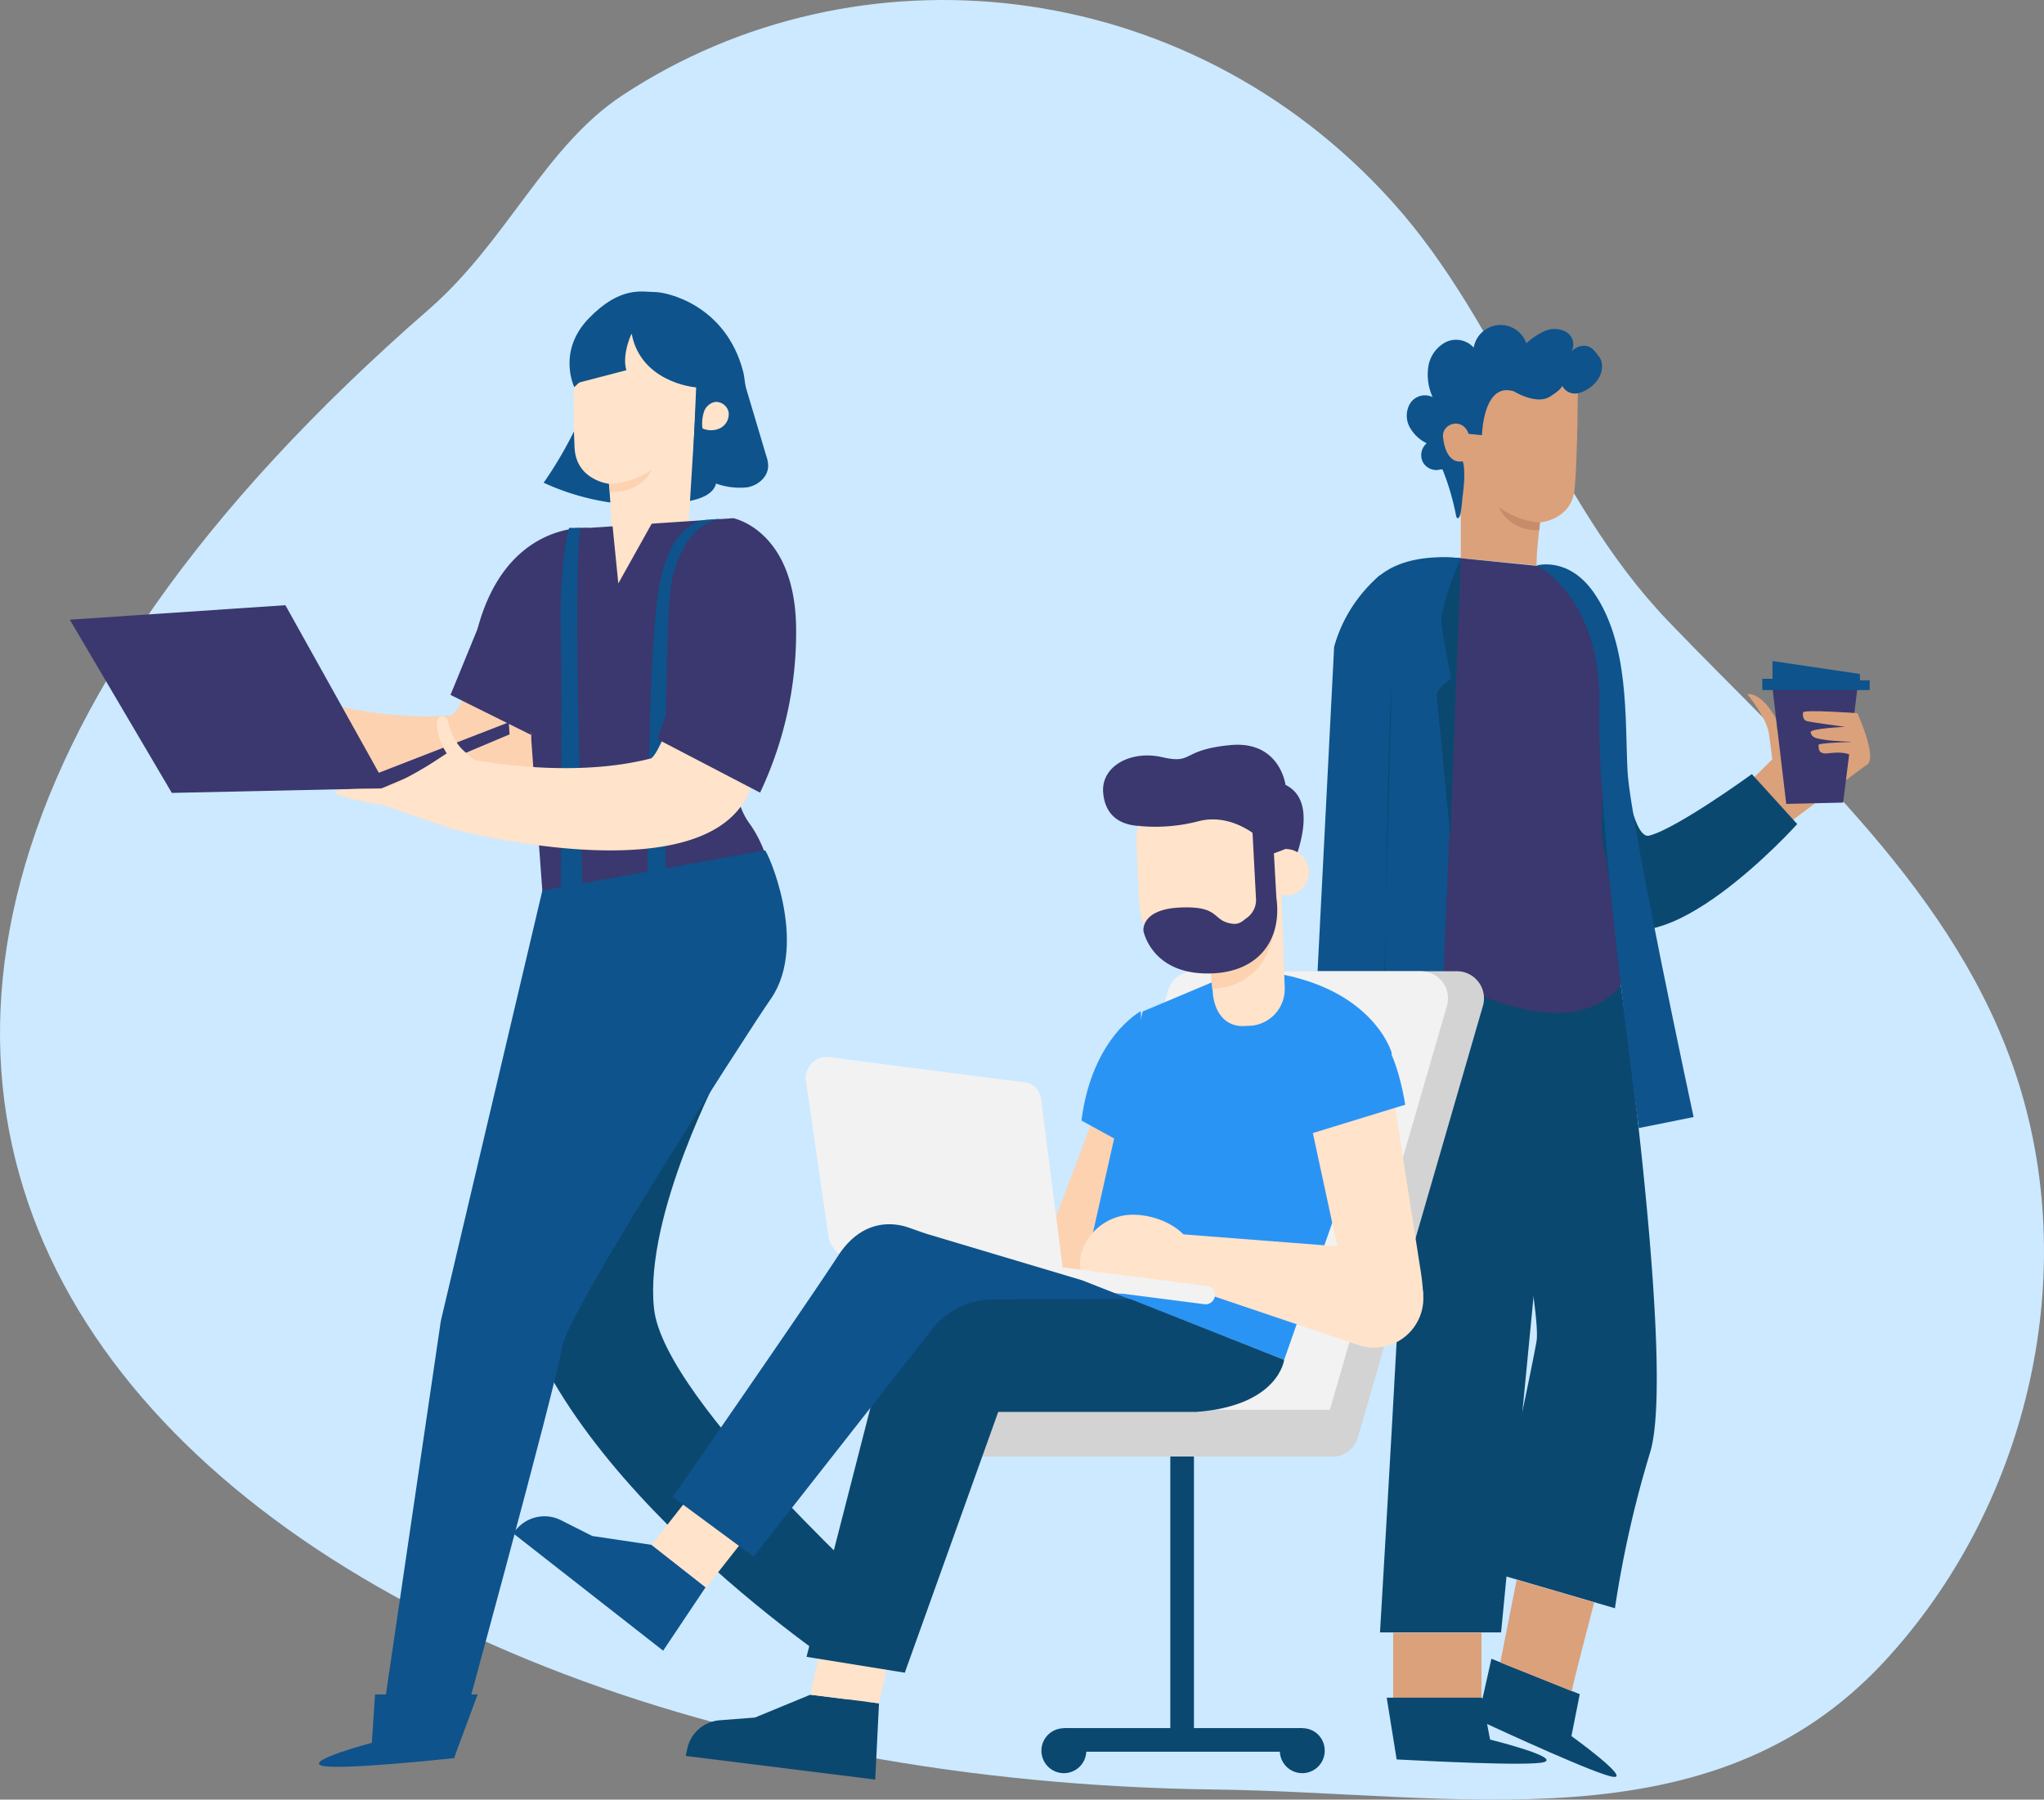 <svg xmlns="http://www.w3.org/2000/svg" width="463.424" height="407.916" viewBox="0 0 463.424 407.916">
  <rect x="0" y="0" width="463.424" height="407.916" fill="#808080" stroke="none"/>
  <g id="remote-team" transform="translate(-30.903 -54.448)">
    <path id="Caminho_173" data-name="Caminho 173" d="M172.063,76.028c53.019-34.941,127.527-27.818,174.4,24.044,25.627,28.366,36.036,67.385,62.637,95.143,29.949,31.227,65.742,61.6,79.316,104.213,14.427,45.289,1.765,97.212-30.5,131.849-39.262,42.123-96.969,29.462-151.51,28.792C83.068,457.27-82.929,308.194,128.3,124.422,145.949,108.96,154.532,87.533,172.063,76.028Z" transform="translate(0 0)" fill="#cce9ff"/>
    <path id="Caminho_174" data-name="Caminho 174" d="M702.944,310.8c-1.157.365-7.244,4.87-7.244,4.87l-7.183,4.626-.3-2.618s-2.922-5.844-6.513-5.6c0,0,4.322,5.3,4.87,8.826s.791,5.965.791,5.965h0l-4.748,4.687,7.913,10.166,18.566-13.879S704.1,310.431,702.944,310.8Z" transform="translate(-254.644 -100.302)" fill="#dba17b"/>
    <path id="Caminho_175" data-name="Caminho 175" d="M710.336,310.8l-3.226,25.871-12.9.3L691.1,310.8Z" transform="translate(-258.322 -100.305)" fill="#3a386e"/>
    <path id="Caminho_176" data-name="Caminho 176" d="M711.649,307.174H687.3v-2.557h2.313V300.6l19.784,2.922.061,1.461h2.191v2.5" transform="translate(-256.835 -96.314)" fill="#0e538c"/>
    <path id="Caminho_177" data-name="Caminho 177" d="M715.923,331.649c4.5.426-1.157-11.931-1.157-11.931s-12.174-.852-12.3-.183-.061,1.765.913,2.009,8.583,1.278,8.583,1.278-7.913.365-7.792,1.217c.244,1.278,1.157,1.4,3.531,1.765,2.009.3,6.392.426,6.392.426s-8.339.183-8.157.73-.365,2.252,2.5,1.826C714.949,327.935,715.923,331.649,715.923,331.649Z" transform="translate(-262.753 -103.623)" fill="#dba17b"/>
    <path id="Caminho_178" data-name="Caminho 178" d="M613.784,421.3s12.357,87.351,6.635,105.917a246.08,246.08,0,0,0-7.974,35.306l-28.731-8.4s9.5-43.706,10.957-52.106c1.4-8.4-13.27-76.638-13.27-76.638Z" transform="translate(-215.399 -143.542)" fill="#0b4870"/>
    <path id="Caminho_179" data-name="Caminho 179" d="M585.928,425.44,572.353,565.871H544.9s8.887-148.649,7.3-149.928C550.622,414.787,585.928,425.44,585.928,425.44Z" transform="translate(-201.117 -141.412)" fill="#0b4870"/>
    <path id="Caminho_180" data-name="Caminho 180" d="M625.69,291s2.922,47.115,9.192,45.41c6.331-1.644,23.253-13.94,23.253-13.94l10.287,11.322s-31.349,34.88-44.254,20.636C611.324,340.124,625.69,291,625.69,291Z" transform="translate(-230.044 -92.558)" fill="#0b4870"/>
    <path id="Caminho_181" data-name="Caminho 181" d="M602.505,689.631l1.887-9.5L584.365,672.1,581.2,686.222l1.1.182c4.5,2.07,26.358,12.174,29.766,12.479C615.836,699.249,602.505,689.631,602.505,689.631Z" transform="translate(-215.32 -241.675)" fill="#0b4870"/>
    <g id="Grupo_17" data-name="Grupo 17" transform="translate(327.756 309.716)">
      <path id="Caminho_182" data-name="Caminho 182" d="M530.4,473.8l2.191,3.165a32.846,32.846,0,0,0,3.591,5.357,8.788,8.788,0,0,0,2.374,2.13,16.254,16.254,0,0,0,3.591,1.765,1.239,1.239,0,0,1,.426,2.313c-1.035.426-4.322-.183-7.487-2.618-3.165-2.374-1.7,3.652-1.157,5.9.487,2.191,1.7,9.131,1.157,9.861-.791,1.035-2.07.3-2.5-1.887-.426-2.252-2.252-8.826-3.409-8.461-1.157.3,1.522,11.566,1.522,11.566s.974,2.313-.365,2.739c-2.374.73-4.383-11.444-4.5-12.6-.122-.791-1.4-.487-1.217.365.183.913,2.922,11.14.548,11.931-1.887.609-1.7-9.983-3.47-11.809s.73,8.035-1.1,8.522c-.67.183-1.217.244-1.826-5.661-.609-6.026.365-22.523.365-22.523l11.444.122" transform="translate(-518.571 -473.8)" fill="#ffe3ca"/>
    </g>
    <path id="Caminho_183" data-name="Caminho 183" d="M589.41,234.324c-.244-1.887.73-9.74.73-9.74s7.183-.548,7.852-7.609c.67-7.122.73-23.557.73-23.557L585.879,186.6l-14.731,10.409L567.8,204.8l4.383,18.566v9.313Z" transform="translate(-210.077 -51.708)" fill="#dba17b"/>
    <path id="Caminho_184" data-name="Caminho 184" d="M598.513,246.77a17.969,17.969,0,0,1-9.313-3.47s1.948,5.3,9.131,5.235Z" transform="translate(-218.451 -73.894)" fill="#c68c6b"/>
    <path id="Caminho_185" data-name="Caminho 185" d="M562.988,208.235a55.989,55.989,0,0,1,3.1,10.653c1.035,1.948,1.4-4.261,1.4-4.261s.913-5.965.061-8.279c0,0-3.652,1.157-4.444-5.357-.426-3.226,4.444-4.748,5.783-.852l3.044.3s.243-12.174,7.244-9.922c0,0,5.052,3.1,8.1,1.217s2.8-2.557,2.8-2.557,1.461,3.226,5.357,1.1,4.383-5.844,3.044-7.609c-.791-1.035-1.522-2.191-2.8-2.435a3.723,3.723,0,0,0-3.47,1.278,3.312,3.312,0,0,0-1.157-4.444,5.468,5.468,0,0,0-4.87-.243,14.9,14.9,0,0,0-4.2,2.8,6.18,6.18,0,0,0-11.931.974,5.356,5.356,0,0,0-6.391-1.217,7.578,7.578,0,0,0-3.9,5.539,12.23,12.23,0,0,0,.974,6.879,4.015,4.015,0,0,0-4.992,1.278,5.42,5.42,0,0,0-.3,5.357,8.624,8.624,0,0,0,3.957,3.835,3.535,3.535,0,0,0-.852,4.322,3.485,3.485,0,0,0,4.078,1.583" transform="translate(-205.022 -47.351)" fill="#0e538c"/>
    <path id="Caminho_186" data-name="Caminho 186" d="M527.8,282.519s4.931-22.705,28.732-20.331l21.792,2.191a22.972,22.972,0,0,1,12.844,24.166c-2.07,17.836-3.1,34.149-2.557,37.254.548,3.165,5.783,31.227,4.2,33.175-15.705,19.114-55.82-11.383-55.82-11.383Z" transform="translate(-194.426 -81.216)" fill="#3a386e"/>
    <path id="Caminho_187" data-name="Caminho 187" d="M560.836,262.161,555.3,394.8l-16.5-8.948,1.7-117.665S544.948,260.578,560.836,262.161Z" transform="translate(-198.73 -81.189)" fill="#0e538c"/>
    <path id="Caminho_188" data-name="Caminho 188" d="M518.5,395.883l5.661-110.848A32.867,32.867,0,0,1,534.57,268.6V397.344Z" transform="translate(-190.787 -83.793)" fill="#0e538c"/>
    <path id="Caminho_189" data-name="Caminho 189" d="M603.3,264.843s14.853,7.366,14.183,32.262c-.73,24.9,8.948,95.265,8.948,95.265l12.418-2.5s-14.366-66.716-14.975-78.4c-.609-11.931.426-28.792-7.609-40.419C610.483,262.713,603.3,264.843,603.3,264.843Z" transform="translate(-223.968 -82.228)" fill="#0e538c"/>
    <path id="Caminho_190" data-name="Caminho 190" d="M571.467,262.3s-4.87,10.957-4.383,14.914c.487,4.018,2.191,12.418,2.191,12.418s-3.591,2.191-3.287,4.078c.244,1.887,3.1,31.714,3.1,31.714Z" transform="translate(-209.361 -81.328)" fill="#0b4870"/>
    <g id="Grupo_18" data-name="Grupo 18" transform="translate(343.783 207.999)">
      <path id="Caminho_191" data-name="Caminho 191" d="M544.9,412.313c1.522-26.784,1.157-78.768,2.678-105.613" transform="translate(-544.9 -306.7)" fill="#0b4870"/>
    </g>
    <path id="Caminho_192" data-name="Caminho 192" d="M605.953,667.962c-.244-.122,5.052-20.149,5.052-20.149L593.413,642.7,589.7,661.449Z" transform="translate(-218.646 -230.171)" fill="#dba17b"/>
    <rect id="Retângulo_7" data-name="Retângulo 7" width="20.027" height="15.705" transform="translate(346.766 424.52)" fill="#dba17b"/>
    <path id="Caminho_193" data-name="Caminho 193" d="M570.836,696.1l-1.826-9.5H547.4l2.252,14,1.157.061c4.931.243,28.975,1.522,32.262.548C586.845,700.053,570.836,696.1,570.836,696.1Z" transform="translate(-202.095 -247.349)" fill="#0b4870"/>
    <g id="Grupo_19" data-name="Grupo 19" transform="translate(154.167 140.614)">
      <path id="Caminho_194" data-name="Caminho 194" d="M278.75,196l5.113,17.166a6.528,6.528,0,0,1,.426,2.374c-.061,2.435-2.313,4.322-4.687,4.748a15.864,15.864,0,0,1-7.122-.852c-.609,2.435-3.531,3.47-6.026,3.957a55.124,55.124,0,0,1-33.054-4.139,91.618,91.618,0,0,0,10.653-20.392c8.7.365,17.409.791,26.114,1.157a12.793,12.793,0,0,0,4.565-.365,4.145,4.145,0,0,0,2.861-3.287" transform="translate(-233.4 -196)" fill="#0e538c"/>
    </g>
    <path id="Caminho_195" data-name="Caminho 195" d="M120.96,309.246l-2.557-2.983a33.392,33.392,0,0,1-4.444-4.931,10.277,10.277,0,0,1-1.522-2.922,13.233,13.233,0,0,1-.852-4.018,1.26,1.26,0,0,0-2.191-.974c-.73.913-.852,4.383.73,8.1s-4.078.791-6.148-.3c-2.07-1.035-8.644-3.957-9.5-3.591-1.217.548-.852,1.948,1.278,2.983s8.157,4.444,7.609,5.478c-.609,1.035-11.079-4.383-11.079-4.383s-2.07-1.522-2.8-.3c-1.339,2.191,10.287,7.183,11.383,7.609.791.3.183,1.522-.67,1.1-.852-.365-10.348-5.661-11.748-3.47-1.035,1.7,9.5,4.2,10.835,6.392s-7.792-2.678-8.766-1.035c-.365.609-.548,1.157,5.174,3.165,5.783,2.07,22.462,5.235,22.462,5.235l2.678-11.444" transform="translate(-22.491 -93.333)" fill="#ff957e"/>
    <path id="Caminho_196" data-name="Caminho 196" d="M180.815,275.3s-9.5,27.453-12.418,27.7c-20.027,1.826-41.819-6.818-41.819-6.818L121.1,311.641s56.733,25.384,68.907.913c12.966-25.931,12.3-30.01,12.3-30.01Z" transform="translate(-35.292 -86.415)" fill="#fcd2b1"/>
    <path id="Caminho_197" data-name="Caminho 197" d="M221.3,494.537c10.166,46.689,77,90.091,77,90.091l11.383-13.94s-53.75-47.906-56-69.211c-2.313-21.305,15.522-54.724,15.522-54.724L250.7,438.9Z" transform="translate(-74.499 -150.428)" fill="#0b4870"/>
    <path id="Caminho_198" data-name="Caminho 198" d="M253,219.658c.3-1.948-.426-9.983-.426-9.983s-7.365-.791-7.792-8.1,0-24.105,0-24.105L258.17,170.9,272.9,182.04,270.649,218.5Z" transform="translate(-83.611 -45.565)" fill="#ffe3ca"/>
    <path id="Caminho_199" data-name="Caminho 199" d="M271.256,184.667s-12.053-1.157-14.122-12.053l-13.027,12.053s-3.957-8.1,3.287-15.583,12.174-5.965,15.035-5.965c2.617,0,16.009,2.861,19.966,18.018.3,1.1.548,3.835.73,5.052Z" transform="translate(-83.001 -42.471)" fill="#0e538c"/>
    <path id="Caminho_200" data-name="Caminho 200" d="M257.8,232.587a18.08,18.08,0,0,0,9.679-3.287s-2.191,5.357-9.5,5.052Z" transform="translate(-88.78 -68.416)" fill="#fcd2b1"/>
    <path id="Caminho_201" data-name="Caminho 201" d="M223.431,331.829a31.257,31.257,0,0,0,.913,6.209l51.741,14.914s3.713-23.375-5.722-36.4c-4.322-5.966-3.348-14.366-1.583-21.549l6.087-24.531L266.711,247.4l-32.566,2.191s-18.87-1.887-25.444,23.071l12.113,18.2.122,6.878Z" transform="translate(-69.569 -75.498)" fill="#3a386e"/>
    <path id="Caminho_202" data-name="Caminho 202" d="M259.534,371.1c.548,0,9.922,21,1.461,33.48-.791,1.157-2.739,4.018-5.357,8.1-12.54,19.236-41.149,64.463-42.123,71.1-1.157,8.035-24.288,92.343-24.288,92.343L172,573.378l14.061-95.63,23.01-97.517Z" transform="translate(-55.209 -123.9)" fill="#0e538c"/>
    <path id="Caminho_203" data-name="Caminho 203" d="M258.1,177.183s-2.678,5.174-1.522,9.07L244.891,189.3C244.891,189.235,242.212,174.443,258.1,177.183Z" transform="translate(-83.663 -47.891)" fill="#0e538c"/>
    <path id="Caminho_204" data-name="Caminho 204" d="M300.427,198.987s1.339,16.8-11.627,19.783l.852-20.27Z" transform="translate(-100.91 -56.365)" fill="#0e538c"/>
    <path id="Caminho_205" data-name="Caminho 205" d="M156.608,309.079l-29.036,12.235-47.541,1.035L56.9,283.087l48.88-3.287,21.183,37.984,29.462-11.444Z" transform="translate(-10.172 -88.176)" fill="#3a386e"/>
    <path id="Caminho_206" data-name="Caminho 206" d="M304,247.4" transform="translate(-106.858 -75.498)" fill="#ffd584"/>
    <path id="Caminho_207" data-name="Caminho 207" d="M206.857,280.5,198.7,300.405l18.262,9.07,1.7-17.409Z" transform="translate(-65.656 -88.45)" fill="#3a386e"/>
    <path id="Caminho_208" data-name="Caminho 208" d="M265.635,245,259,247.861l1.339,13.392,8.4-15.035Z" transform="translate(-89.25 -74.559)" fill="#ffe3ca"/>
    <g id="Grupo_20" data-name="Grupo 20" transform="translate(148.201 213.416)">
      <path id="Caminho_209" data-name="Caminho 209" d="M223.6,315.6" transform="translate(-223.6 -315.6)" fill="none" stroke="#ffecd3" stroke-miterlimit="10" stroke-width="0.1"/>
    </g>
    <g id="Grupo_21" data-name="Grupo 21" transform="translate(103.222 438.521)">
      <path id="Caminho_210" data-name="Caminho 210" d="M161.7,703.4s-15.157,4.018-11.383,5.174,30.01-1.7,30.01-1.7l.852-2.983Z" transform="translate(-149.708 -692.443)" fill="#0e538c"/>
      <path id="Caminho_211" data-name="Caminho 211" d="M188.027,699.827l5.357-14.427H170.13l-.73,10.957Z" transform="translate(-157.413 -685.4)" fill="#0e538c"/>
    </g>
    <g id="Grupo_22" data-name="Grupo 22" transform="translate(214.795 408.937)">
      <path id="Caminho_212" data-name="Caminho 212" d="M346.792,669.14s-3.835,15.218-.974,12.479c2.8-2.739,13.148-27.027,13.148-27.027l-2.191-2.191Z" transform="translate(-337.601 -642.904)" fill="#0b4870"/>
      <path id="Caminho_213" data-name="Caminho 213" d="M354.305,648.487,344.261,636.8,333,657.07l9.192,5.966Z" transform="translate(-333 -636.8)" fill="#0b4870"/>
    </g>
    <path id="Caminho_214" data-name="Caminho 214" d="M292.481,209.938a8.836,8.836,0,0,1,.365-3.591,3.3,3.3,0,0,1,2.617-2.252,2.949,2.949,0,0,1,2.983,2.374A3.581,3.581,0,0,1,296.621,210a4.775,4.775,0,0,1-4.078.122" transform="translate(-102.339 -58.55)" fill="#ffe3ca"/>
    <path id="Caminho_215" data-name="Caminho 215" d="M276.239,332.8s-.67-67.385,1.7-72.5c0,0,2.5-12.661,12.174-12.9l-4.322.365s-8.766-.609-11.322,16.618c-2.5,17.227-2.374,68.968-2.374,68.968Z" transform="translate(-94.375 -75.498)" fill="#0e538c"/>
    <path id="Caminho_216" data-name="Caminho 216" d="M244.819,336.586S242.2,259.157,244.271,251h-2.617s-2.313,6.635-1.887,25.2c.3,11.14,0,60.385,0,60.385Z" transform="translate(-81.704 -76.907)" fill="#0e538c"/>
    <path id="Caminho_217" data-name="Caminho 217" d="M181.082,335.2s-12.661,8.035-15.461,7.974c-2.739-.061-10.713-.243-9.861.852s9.861,2.617,9.861,2.617Z" transform="translate(-48.829 -109.853)" fill="#ffe3ca"/>
    <path id="Caminho_218" data-name="Caminho 218" d="M188.335,331.815s59.959,16.131,68.177-9.922c8.7-27.636,8.826-20.453,8.826-20.453L246.529,283.3s-10.1,31.9-12.966,32.627c-15.766,4.018-33.662,1.461-39.993.3-.73-.609-1.522-1.278-2.5-2.191a9.183,9.183,0,0,1-1.948-2.617,14.409,14.409,0,0,1-1.461-3.835,1.276,1.276,0,0,0-2.313-.67c-.548.974-.183,4.444,2.009,7.852,0,0-14.3,9.192-15.461,11.383Z" transform="translate(-55.169 -89.545)" fill="#ffe3ca"/>
    <path id="Caminho_219" data-name="Caminho 219" d="M292.966,247.4s13.7,2.617,14.244,24.166a84.889,84.889,0,0,1-8.157,38.045L275.8,297.5l17.166-50.1" transform="translate(-95.823 -75.498)" fill="#3a386e"/>
    <path id="Caminho_220" data-name="Caminho 220" d="M456.416,589.992H393.6a5.3,5.3,0,0,1-5.3-5.3h0a5.3,5.3,0,0,1,5.3-5.3h62.759a5.3,5.3,0,0,1,5.3,5.3h0A5.21,5.21,0,0,1,456.416,589.992Z" transform="translate(-139.842 -205.403)" fill="#d3d3d3"/>
    <g id="Grupo_23" data-name="Grupo 23" transform="translate(267.008 381.119)">
      <rect id="Retângulo_8" data-name="Retângulo 8" width="5.357" height="54.054" transform="translate(5.146 70.385) rotate(-90)" fill="#0b4870"/>
      <path id="Caminho_221" data-name="Caminho 221" d="M428.895,702.251a5.089,5.089,0,1,1-5.844-4.2A5.018,5.018,0,0,1,428.895,702.251Z" transform="translate(-418.774 -632.918)" fill="#0b4870"/>
      <rect id="Retângulo_9" data-name="Retângulo 9" width="5.357" height="67.203" transform="translate(29.234)" fill="#0b4870"/>
      <path id="Caminho_222" data-name="Caminho 222" d="M517.695,702.251a5.089,5.089,0,1,1-5.844-4.2A5.018,5.018,0,0,1,517.695,702.251Z" transform="translate(-453.52 -632.918)" fill="#0b4870"/>
    </g>
    <path id="Caminho_223" data-name="Caminho 223" d="M485.208,526.1H425.919a6.138,6.138,0,0,1-5.783-7.913l28.305-97.639a6.046,6.046,0,0,1,5.783-4.444h59.289a6.138,6.138,0,0,1,5.783,7.913l-28.305,97.639A5.976,5.976,0,0,1,485.208,526.1Z" transform="translate(-152.199 -141.507)" fill="#d3d3d3"/>
    <path id="Caminho_224" data-name="Caminho 224" d="M476.7,526.1h-51.68a6.138,6.138,0,0,1-5.783-7.913l28.305-97.639a6.046,6.046,0,0,1,5.783-4.444H505a6.138,6.138,0,0,1,5.783,7.913l-28.305,97.639A5.976,5.976,0,0,1,476.7,526.1Z" transform="translate(-151.847 -141.507)" fill="#f2f2f2"/>
    <path id="Caminho_225" data-name="Caminho 225" d="M483.416,589.992H420.6a5.3,5.3,0,0,1-5.3-5.3h0a5.3,5.3,0,0,1,5.3-5.3h62.759a5.3,5.3,0,0,1,5.3,5.3h0A5.21,5.21,0,0,1,483.416,589.992Z" transform="translate(-150.407 -205.403)" fill="#d3d3d3"/>
    <path id="Caminho_226" data-name="Caminho 226" d="M432.94,460.6,419,497.671l3.287,7.244,18.809-3.287L446.453,462Z" transform="translate(-151.855 -158.919)" fill="#fcd2b1"/>
    <path id="Caminho_227" data-name="Caminho 227" d="M447.153,431s-11.018,5.783-13.453,24.775l14.548,7.974Z" transform="translate(-157.607 -147.337)" fill="#2a94f4"/>
    <path id="Caminho_228" data-name="Caminho 228" d="M465.045,418.161l-17.348,7.3L434,486.4l45.776,18.018,24.41-69.516s-3.957-14.488-26.845-18.2Z" transform="translate(-157.724 -141.742)" fill="#2a94f4"/>
    <path id="Caminho_229" data-name="Caminho 229" d="M542.8,496.338a57.047,57.047,0,0,0-.73-6.392l-7.548-48.271a10.126,10.126,0,1,0-19.418,5.6l8.948,41.454Z" transform="translate(-189.219 -148.394)" fill="#ffe3ca"/>
    <path id="Caminho_230" data-name="Caminho 230" d="M509.628,517.157,458.557,513.2,456,522.209l49.185,16.618a11.188,11.188,0,0,0,14.731-11.383h0A11.112,11.112,0,0,0,509.628,517.157Z" transform="translate(-166.332 -179.501)" fill="#ffe3ca"/>
    <path id="Caminho_231" data-name="Caminho 231" d="M526.091,432.539s6.513,2.8,9.313,19.723l-23.01,7.061S497.36,442.461,513.43,431.2Z" transform="translate(-185.9 -147.416)" fill="#2a94f4"/>
    <path id="Caminho_232" data-name="Caminho 232" d="M433.609,520.235c1.887,4.992,11.322,5.235,16.375,3.348,4.992-1.887,10.166-4.748,8.279-9.8-1.887-4.992-10.226-7.974-15.7-6.757C435.922,508.547,431.721,515.182,433.609,520.235Z" transform="translate(-157.393 -176.978)" fill="#ffe3ca"/>
    <path id="Caminho_233" data-name="Caminho 233" d="M456.162,534.426,419.7,529.739l.548-4.139,36.462,4.687a1.985,1.985,0,0,1,1.765,2.313h0A2.139,2.139,0,0,1,456.162,534.426Z" transform="translate(-152.129 -184.352)" fill="#f2f2f2"/>
    <path id="Caminho_234" data-name="Caminho 234" d="M389.812,499.995l-48.332-6.209a6.138,6.138,0,0,1-5.357-5.3l-5.052-35.062a4.724,4.724,0,0,1,5.3-5.357l44.376,5.722a4.134,4.134,0,0,1,3.591,3.531Z" transform="translate(-117.432 -153.999)" fill="#f2f2f2"/>
    <path id="Caminho_235" data-name="Caminho 235" d="M314.545,685.5,302,690.674l-7.913.609a8.161,8.161,0,0,0-7.426,6.452l-.365,1.644,42.976,5.357.852-17.288Z" transform="translate(-99.932 -246.918)" fill="#0b4870"/>
    <path id="Caminho_236" data-name="Caminho 236" d="M348.283,675.24l4.2-18.809-15.522-2.13L332.7,673.292Z" transform="translate(-118.087 -234.71)" fill="#ffe3ca"/>
    <path id="Caminho_237" data-name="Caminho 237" d="M439.591,548.279s-1.217,10.409-19.905,11.809H374.763l-21.183,59.107L331.3,615.6l22.279-86.8,51.072,5.661Z" transform="translate(-117.539 -185.604)" fill="#0b4870"/>
    <path id="Caminho_238" data-name="Caminho 238" d="M253.371,625.538l-13.453-2.009-7.122-3.591a8.332,8.332,0,0,0-9.74,1.7L221.9,622.86l34.088,26.662,9.618-14.366Z" transform="translate(-74.733 -220.923)" fill="#0e538c"/>
    <path id="Caminho_239" data-name="Caminho 239" d="M285.957,629.753,297.644,614.9l-12.3-9.8L273.6,620.074Z" transform="translate(-94.963 -215.459)" fill="#ffe3ca"/>
    <path id="Caminho_240" data-name="Caminho 240" d="M374.33,523.028,339.694,512.68c-1.461-.426-2.861-.974-4.322-1.461-2.983-1.157-10.531-2.739-16.375,6.209-7.487,11.5-37.5,54.724-37.5,54.724l18.322,13.513,39.993-50.95a17.8,17.8,0,0,1,14.427-7.365l30.923-.061Z" transform="translate(-98.054 -178.372)" fill="#0e538c"/>
    <path id="Caminho_241" data-name="Caminho 241" d="M481.59,365.935c.609-1.157,11.322-20.27,1.522-25.079,0,0-1.278-10.1-12.54-9.009s-8.218,4.383-15.4,2.739-13.94,2.07-13.392,8.1,5.113,8.583,13.392,7.122a48.566,48.566,0,0,1,14.853-.365l6.939,2.009Z" transform="translate(-160.756 -108.508)" fill="#3a386e"/>
    <g id="Grupo_24" data-name="Grupo 24" transform="translate(304.521 253.835)">
      <path id="Caminho_242" data-name="Caminho 242" d="M498.053,406.288,497.2,382l-16.8,5.965,1.339,19.479c.3,4.5,2.8,8.035,7.3,7.731l1.4-.061A8.361,8.361,0,0,0,498.053,406.288Z" transform="translate(-480.4 -382)" fill="#ffe3ca"/>
    </g>
    <path id="Caminho_243" data-name="Caminho 243" d="M496.014,387.5s3.165,20.27-14.122,21.427l-.791-9.618Z" transform="translate(-176.153 -130.317)" fill="#fcd2b1"/>
    <path id="Caminho_244" data-name="Caminho 244" d="M471.2,390.958h.609a15.606,15.606,0,0,0,14.853-16.375l-.852-17.653a4.032,4.032,0,0,0-4.261-3.835l-20.575.974a7.256,7.256,0,0,0-6.879,7.548l.67,14.427A15.788,15.788,0,0,0,471.2,390.958Z" transform="translate(-165.584 -116.853)" fill="#ffe3ca"/>
    <path id="Caminho_245" data-name="Caminho 245" d="M501.1,376.133a5.273,5.273,0,1,0,4.992-5.539A5.3,5.3,0,0,0,501.1,376.133Z" transform="translate(-183.976 -123.697)" fill="#ffe3ca"/>
    <path id="Caminho_246" data-name="Caminho 246" d="M481.263,355.757l1.035,19.662a4.981,4.981,0,0,1-2.131,4.565c-.913.67-1.644,1.522-3.287,1.278-4.687-.67-2.5-4.139-12.053-3.652-8.7.487-8.035,5.3-8.035,5.3s1.7,9.192,13.635,9.618,17.9-7.122,16.5-17.166L485.767,354.6Z" transform="translate(-166.638 -117.443)" fill="#3a386e"/>
    <path id="Caminho_247" data-name="Caminho 247" d="M455.1,356.17a38.789,38.789,0,0,0,13.635-1.1c8.035-2.009,14.427,4.5,14.427,4.5s1.7,2.983,2.131,2.922,2.861-1.035,2.861-1.035l-.122-9.07-5.9-4.626-16.375-.67-9.679,2.13Z" transform="translate(-165.98 -114.509)" fill="#3a386e"/>
  </g>
</svg>
